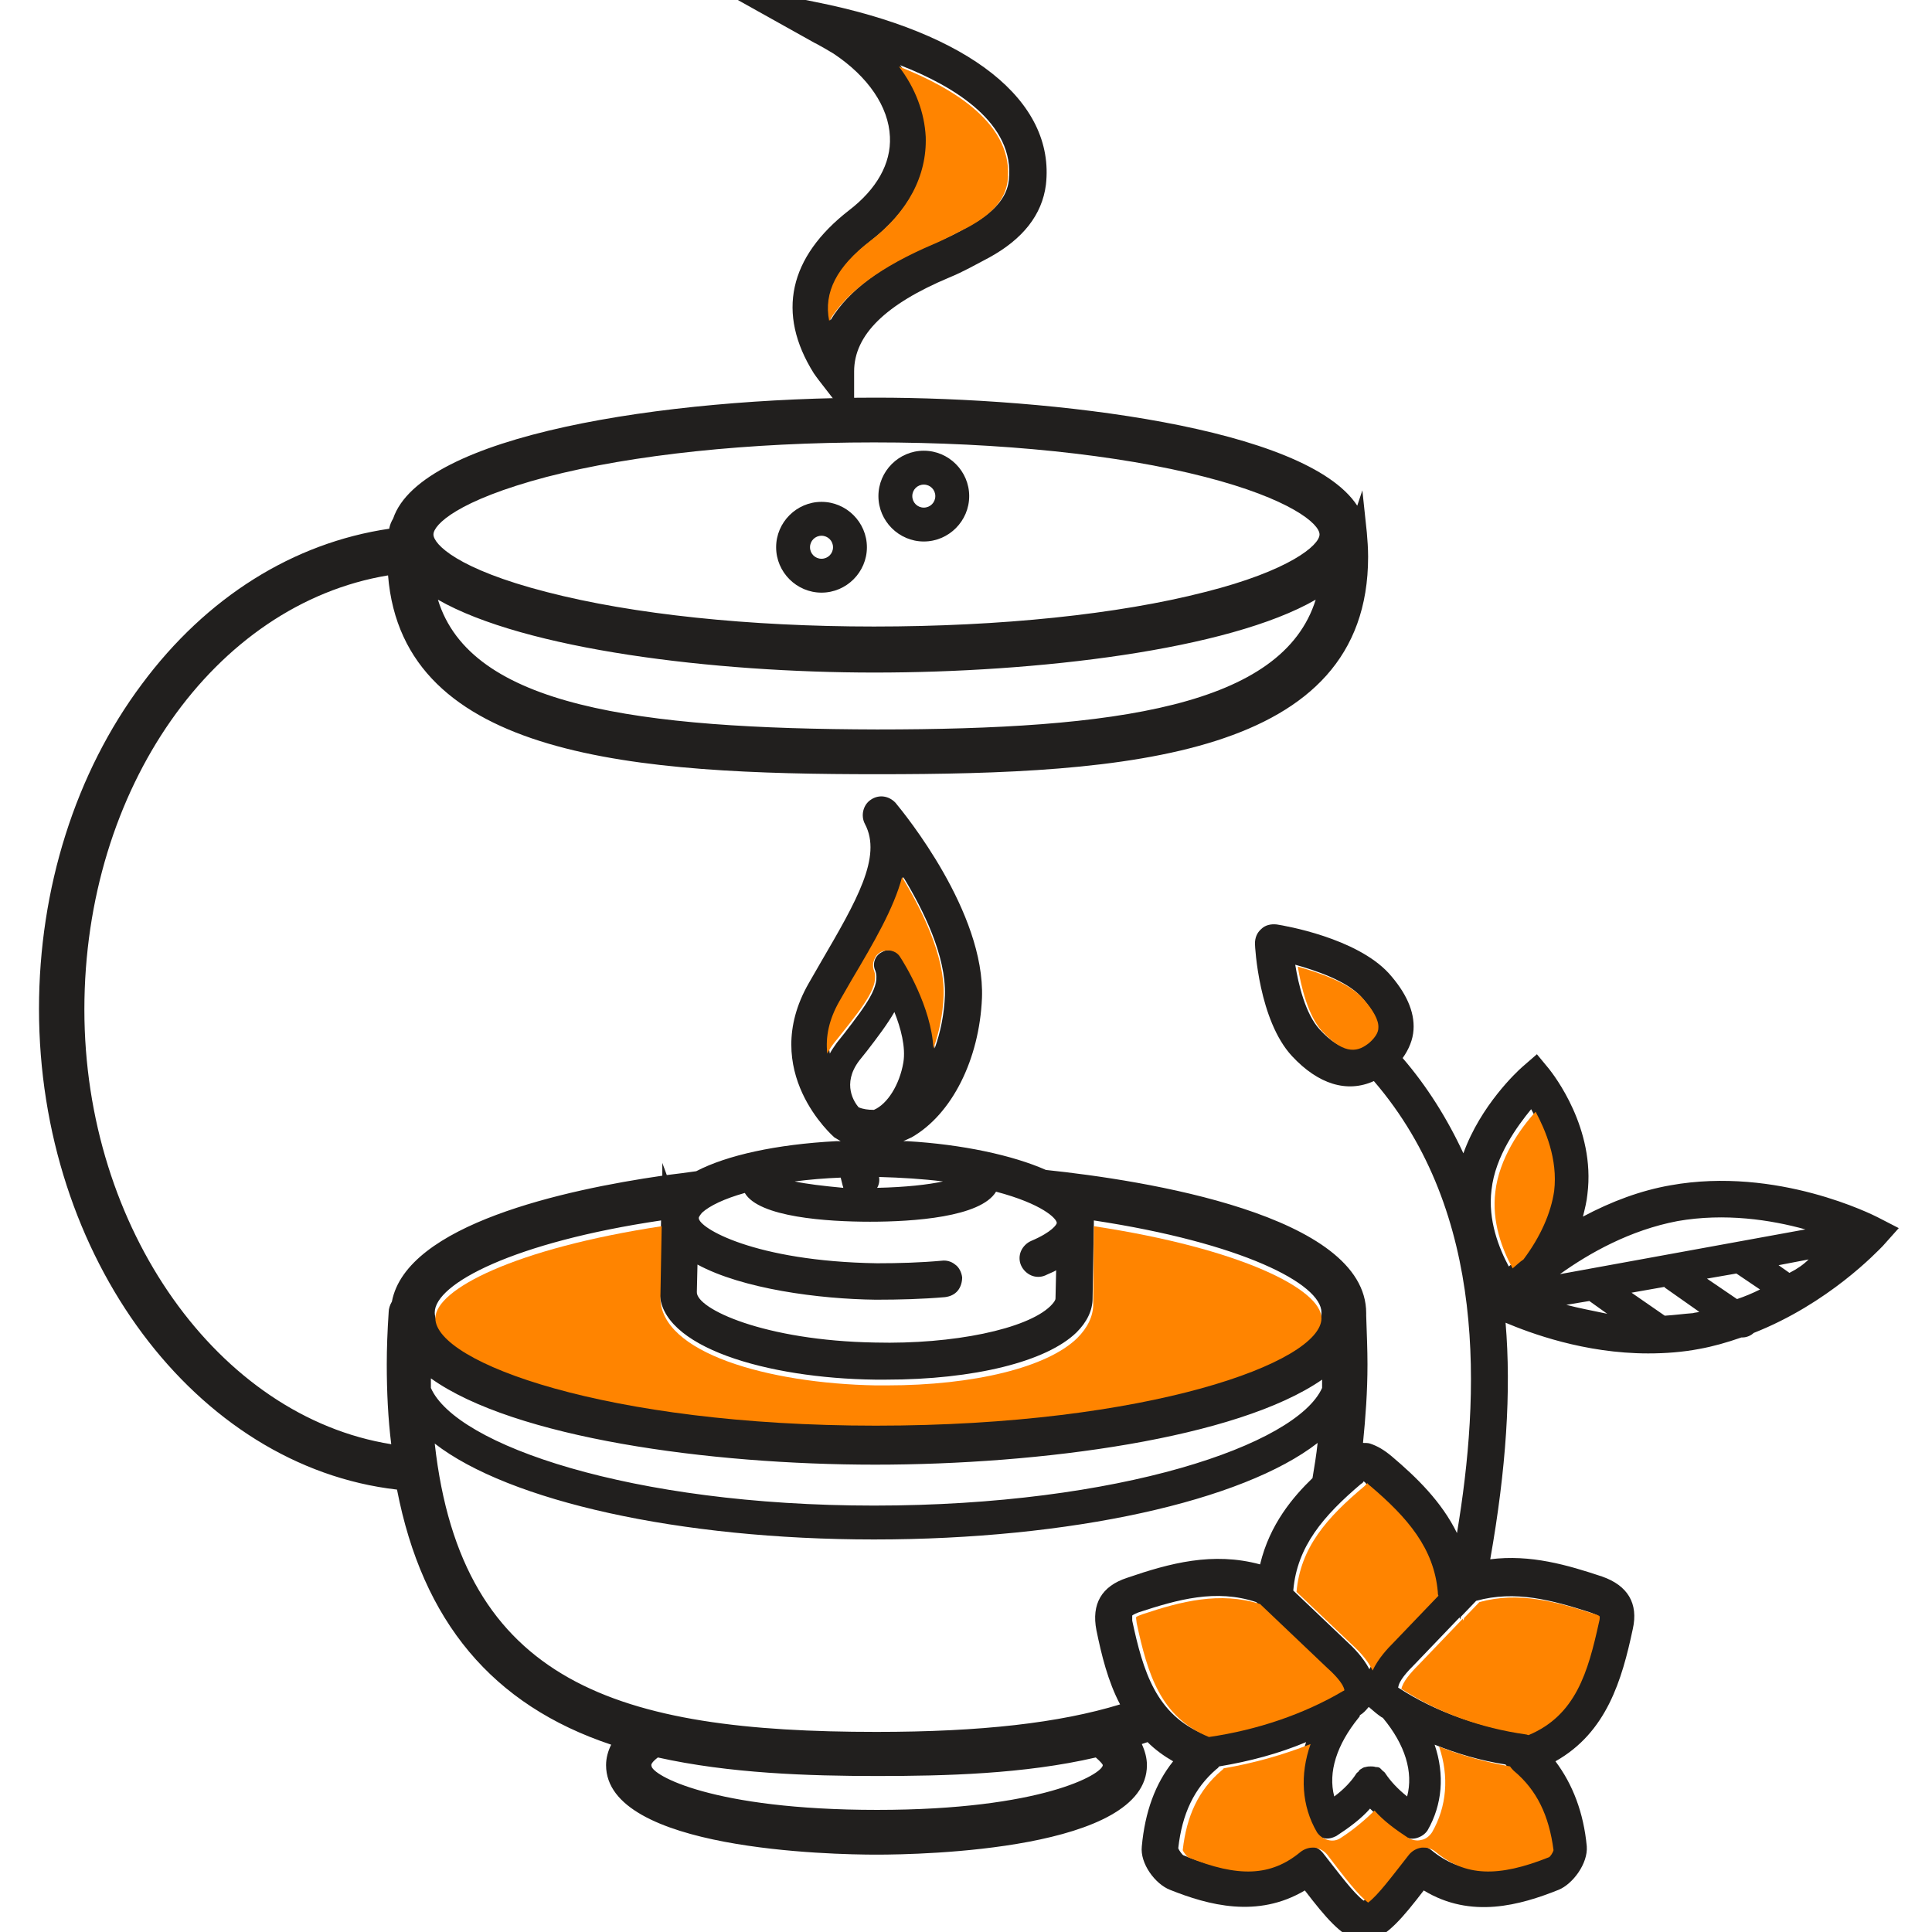 <?xml version="1.0" encoding="utf-8"?>
<!-- Generator: Adobe Illustrator 21.0.0, SVG Export Plug-In . SVG Version: 6.00 Build 0)  -->
<svg version="1.1" id="Layer_1" xmlns="http://www.w3.org/2000/svg" xmlns:xlink="http://www.w3.org/1999/xlink" x="0px" y="0px"
	 viewBox="0 0 302.2 302.2" style="enable-background:new 0 0 302.2 302.2;" xml:space="preserve">
<style type="text/css">
	.st0{fill:#211F1E;}
	.st1{fill:#FF8400;}
</style>
<g>
	<path class="st0" d="M144.5,70.5c-3.9,0-7.1,3.2-7.1,7.1s3.2,7.1,7.1,7.1c3.9,0,7.1-3.2,7.1-7.1S148.4,70.5,144.5,70.5z
		 M144.5,75.8c1,0,1.8,0.8,1.8,1.8c0,1-0.8,1.8-1.8,1.8c-1,0-1.8-0.8-1.8-1.8C142.7,76.6,143.5,75.8,144.5,75.8z"/>
	<path class="st0" d="M128.5,78.5c-3.9,0-7.1,3.2-7.1,7.1s3.2,7.1,7.1,7.1c3.9,0,7.1-3.2,7.1-7.1S132.4,78.5,128.5,78.5z
		 M128.5,83.8c1,0,1.8,0.8,1.8,1.8c0,1-0.8,1.8-1.8,1.8c-1,0-1.8-0.8-1.8-1.8C126.7,84.6,127.5,83.8,128.5,83.8z"/>
</g>
<path class="st0" d="M293.7,190.4c-0.6-0.3-15.7-8-32.4-5c-4.6,0.8-9.2,2.5-13.7,4.9c0.3-1.2,0.6-2.4,0.7-3.5
	c1.3-10.3-5.3-18.7-6-19.6l-1.9-2.3l-2.3,2c-0.8,0.7-6.5,6-9.2,13.5c-2.5-5.4-5.7-10.5-9.5-14.9c1-1.4,1.6-2.9,1.7-4.4
	c0.2-2.9-1.2-5.9-3.9-8.9c-5.1-5.5-16.2-7.4-17.5-7.6c-0.9-0.1-1.8,0.1-2.4,0.7c-0.7,0.6-1,1.4-1,2.3c0,0.5,0.6,12,5.8,17.6
	c4.1,4.4,8.6,5.8,12.8,3.9c17.8,20.7,16.6,49.1,13,70.7c-2.4-4.9-6.3-8.7-10.2-12c-1.2-1-2.2-1.6-3.4-2c-0.3-0.1-0.7-0.1-1.1-0.1
	c0.4-4,0.7-8,0.7-12.3c0-2.2-0.1-4.7-0.2-7.6c0-0.1,0-0.3,0-0.4c0-15.4-34.8-20.8-50.1-22.4c-5.2-2.3-13.1-4-21.7-4.5
	c-0.2,0-0.4,0-0.6,0c0.4-0.2,0.9-0.4,1.3-0.6c6.3-3.6,10.6-12.2,11-21.8c0.5-13.4-12.1-28.8-13.5-30.5c-1-1.1-2.6-1.4-3.9-0.5
	c-1.2,0.8-1.6,2.5-0.9,3.8c2.7,5.1-1.3,12-6.9,21.6l-1.9,3.3c-7.9,13.8,3.9,24,4,24.1c0.2,0.1,0.3,0.2,0.5,0.3
	c0.2,0.1,0.3,0.2,0.5,0.3c0,0,0,0-0.1,0l-0.6,0c-9.4,0.5-17.1,2.2-21.9,4.7c-1.4,0.2-2.9,0.4-4.6,0.6l-0.7-1.9l0,2
	c-15.2,2.2-40,7.6-42.3,19.7c-0.3,0.5-0.5,1.1-0.5,1.6c-0.2,3-0.3,5.7-0.3,8.2c0,4.3,0.2,8.5,0.7,12.5c-27-4.3-48-33.7-48-68
	c0-34.5,20.3-63.4,47.5-67.9c2.3,28.7,39,31.1,76.6,31.1c38.8,0,76.7-2.6,76.7-34c0-1.3-0.1-2.7-0.2-3.8l-0.7-6.6l-0.8,2.4
	c-8-12.3-47.7-16.9-75.3-16.9c-33.4,0-71.1,5.9-75.5,18.9c-0.3,0.5-0.5,1-0.6,1.5c0,0,0,0.1,0,0.1C45.9,84.9,32.3,93.4,22.2,107
	c-10.4,13.9-16.1,32-16.1,50.8c0,38.8,24.5,71.6,56,75.2c4,20.6,14.9,33.7,33.5,39.9c-0.5,1-0.8,2.1-0.8,3.2c0,13.3,35.3,14,42.3,14
	c7.1,0,42.3-0.7,42.3-14c0-1.1-0.3-2.2-0.8-3.3c0.3-0.1,0.6-0.2,0.9-0.3c1.2,1.2,2.6,2.2,4,3c-2.8,3.5-4.4,7.9-4.9,13.3
	c-0.3,2.7,2.1,5.9,4.4,6.8c6,2.4,13.7,4.5,21.1,0.1c3.3,4.3,5.6,7,8.4,7.9c0.3,0.1,0.6,0.1,0.9,0.1c0.3,0,0.6-0.1,0.9-0.1
	c2.8-0.9,5.1-3.6,8.4-7.9c7.4,4.5,15.1,2.3,21.1-0.1c2.2-0.9,4.6-4.1,4.4-6.8c-0.5-5.3-2.2-9.7-4.9-13.3c8-4.5,10.4-12.7,12.1-20.7
	c0.9-4-0.8-6.8-4.8-8.2c-5.4-1.8-11.2-3.5-17.5-2.7c2.5-14.1,3.3-26.3,2.4-37c3.8,1.6,12.3,4.8,22.3,4.8c2.7,0,5.4-0.2,8-0.7
	c2.2-0.4,4.3-1,6.6-1.8c0.1,0,0.1,0,0.2,0c0.6,0,1.3-0.3,1.7-0.7c11.7-4.6,19.3-12.7,20.2-13.6l2.5-2.8L293.7,190.4z M213.8,162.8
	c-1.6,1.4-3.7,2.2-7.4-1.8c-2.2-2.4-3.3-7-3.8-10.1c3.2,0.9,8,2.5,10.3,5c1.6,1.8,2.5,3.3,2.4,4.6
	C215.1,161.3,214.7,162.1,213.8,162.8z M279.9,199.1l-1.7-1.2l4.7-0.9C282.1,197.8,281.1,198.5,279.9,199.1z M260.4,205.8l-5.2-3.6
	l5.1-0.9c0,0,0.1,0,0.1,0.1l5.4,3.8c-0.3,0.1-0.7,0.1-1,0.2C263.4,205.5,262,205.7,260.4,205.8z M242.5,186
	c-0.4,3.4-2.1,7.1-4.8,10.7c-0.6,0.5-1.2,1-1.7,1.4c-1.5-2.8-3.3-7.2-2.7-12c0.6-5.3,4-9.9,6.2-12.6
	C241.1,176.3,243.1,181,242.5,186z M245,204.1l3.6-0.6l2.8,2C249,205,246.9,204.6,245,204.1z M244,199.3c4.6-3.3,11-6.9,18.4-8.3
	c7.4-1.3,14.6-0.2,20,1.3L244,199.3z M271.6,199.2l3.7,2.5c-1.2,0.6-2.4,1.1-3.6,1.5L267,200L271.6,199.2z M248.7,252.2L248.7,252.2
	c0.8,0.3,1,0.4,1,0.4l0,0c0,0,0.1,0.2-0.1,1c-1.7,7.8-3.6,14.5-11,17.6c-0.1,0-0.2-0.1-0.4-0.1c-7-1-13.7-3.4-19.3-7
	c0,0-0.1-0.1-0.2-0.1c0.1-1.1,1.4-2.5,2.7-3.8l6.9-7.2l0.1,0.3l0.1-0.4l2.4-2.5C237,248.7,242.8,250.3,248.7,252.2z M241.6,290.2
	c-7.9,3.2-13.1,3-17.7-0.8c-0.5-0.4-1.2-0.7-1.9-0.7c-0.1,0-0.2,0-0.3,0c-0.8,0.1-1.5,0.5-2,1.1c-2.5,3.4-4.8,6.3-6.4,7.5
	c-1.6-1.2-3.8-4.2-6.4-7.5c-0.5-0.6-1.2-1-2-1.1c-0.1,0-0.2,0-0.3,0c-0.7,0-1.3,0.2-1.9,0.7c-4.6,3.8-9.7,4-17.6,0.8
	c-0.2-0.1-0.7-0.8-0.8-1.1c0.6-5.4,2.5-9.4,6-12.4c0.2-0.1,0.3-0.3,0.4-0.4c4.8-0.8,9.3-2,13.6-3.8c-1.7,4.8-1.4,9.7,1,13.8
	c0.4,0.6,1,1.1,1.7,1.2c0.7,0.2,1.4,0,2-0.3c2-1.3,3.9-2.7,5.3-4.3c1.5,1.5,3.3,3,5.3,4.3c0.6,0.4,1.3,0.5,2,0.3
	c0.7-0.2,1.3-0.6,1.7-1.2c2.3-4,2.7-8.7,1.1-13.4c3.5,1.4,7.2,2.5,11.1,3.1c0.2,0.3,0.4,0.5,0.6,0.7c3.5,3,5.4,7,6,12.4
	C242.2,289.5,241.8,290.1,241.6,290.2z M124.3,184.8c2.3-0.3,4.7-0.5,7.2-0.6c0.1,0.4,0.2,0.8,0.3,1.2c0,0.1,0.1,0.2,0.1,0.4
	C128.7,185.5,126.2,185.2,124.3,184.8z M131.5,156.6l1.9-3.3c3.4-5.9,6.5-11.2,7.9-16.1c3.1,5.1,6.7,12.3,6.5,18.5
	c-0.1,2.9-0.7,5.8-1.6,8.3c-0.4-6.5-4.7-13.5-5.2-14.3c-0.7-1-2-1.4-3-0.8c-1.1,0.5-1.6,1.8-1.1,2.9c0.9,2.4-1.5,5.5-4.8,9.8
	l-1.2,1.5c-0.4,0.6-0.8,1.1-1.1,1.7C129.3,162.1,129.9,159.3,131.5,156.6z M134.4,165.9l1.2-1.5c1.7-2.2,3.2-4.2,4.3-6.1
	c1,2.5,1.8,5.5,1.4,7.9c-0.6,3.5-2.5,6.5-4.6,7.4c0,0-0.1,0-0.1,0c-0.8,0-1.6-0.1-2.3-0.4C133.7,172.5,131.6,169.6,134.4,165.9z
	 M137.5,184.1c3.5,0.1,6.8,0.3,10,0.7c-2.3,0.5-5.8,0.9-10.3,1C137.5,185.3,137.6,184.7,137.5,184.1z M136.1,191.1
	c6.7,0,17.3-0.7,19.7-4.7c7.2,1.9,9.5,4.2,9.5,4.9c0,0.2-0.7,1.4-4,2.8c-0.7,0.3-1.3,0.9-1.6,1.6c-0.3,0.7-0.3,1.5,0,2.2
	c0.3,0.7,0.9,1.3,1.6,1.6c0.7,0.3,1.5,0.3,2.2,0c0.6-0.3,1.2-0.5,1.7-0.8l-0.1,4.4c0,0.3-0.3,0.7-0.8,1.2c-3.7,3.6-15.2,6-27.4,5.7
	c-17.4-0.3-28-5.3-27.9-7.9l0.1-4.3c7,3.8,19,5.4,27.9,5.5c3.7,0,7.3-0.1,10.8-0.4c0.8-0.1,1.5-0.4,2-1c0.5-0.6,0.7-1.4,0.7-2.1
	c-0.1-0.8-0.5-1.6-1.1-2c-0.6-0.5-1.4-0.7-2.1-0.6c-3.3,0.3-6.7,0.4-10.1,0.4c-19.3-0.3-28-5.6-27.9-7.1c0-0.1,0.1-0.3,0.5-0.8
	c1.2-1.1,3.5-2.2,6.7-3.1C118.7,190.4,129.4,191.1,136.1,191.1z M177.1,252.7c0,0,0.2-0.2,1-0.5c6.1-2,12.1-3.7,18.4-1.6l10.3,9.8
	c1,1,2.7,2.6,2.9,3.7c-0.1,0-0.1,0.1-0.2,0.1c-6.1,3.6-13.4,6.1-21.1,7.1c-7.6-3.1-9.6-9.9-11.3-17.8v0
	C177.1,252.9,177.1,252.7,177.1,252.7z M102.9,274.9c11.2,2.5,23.6,2.9,34.3,2.9c10.6,0,23-0.3,34.2-2.9c0.8,0.7,1.1,1.1,1.1,1.2
	c-0.1,1.4-9.5,7-35.3,7c-25.9,0-35.3-5.5-35.3-6.9C101.8,276,102,275.6,102.9,274.9z M136.9,215.8c0.6,0,1.1,0,1.7,0
	c13.7,0,25.1-2.8,29.8-7.4c1.6-1.6,2.5-3.4,2.5-5.3l0.2-11.8c0-0.1,0-0.3,0-0.4c23.1,3.5,35.6,9.9,35.6,14.4
	c0,6.8-27.2,16.8-69.7,16.8c-42.1,0-69-9.9-69-16.8c0-4.5,12.4-11,35.4-14.4l-0.2,11.1C103.1,210.7,120,215.6,136.9,215.8z
	 M136.7,235.5c-38,0-65.4-9.5-69.3-18.4c0-0.5,0-1,0-1.5c13,9.3,43.5,13.5,69.5,13.5c25.9,0,56.6-4.1,69.9-13.3c0,0.4,0,0.9,0,1.3
	C202.8,226,175.1,235.5,136.7,235.5z M136.7,240.8c30.8,0,57.7-6,69.4-15.1c-0.2,1.9-0.5,3.7-0.8,5.5c-3,2.9-6.7,7.2-8.2,13.5
	c-7.4-2-14.1-0.2-20.8,2.1c-4,1.3-5.6,4.1-4.8,8.2c0.8,3.9,1.8,8,3.7,11.6c-9.5,2.9-21.7,4.3-38.1,4.3c-40.4,0-64.9-7.5-69.1-45.1
	C79.6,234.8,106.3,240.8,136.7,240.8z M216.1,268.6c0.1,0,0.1,0.1,0.2,0.1l0,0c3.5,4.2,4.8,8.5,3.8,12.3c-1.5-1.2-2.6-2.4-3.4-3.6
	c-0.1-0.2-0.3-0.3-0.4-0.4c-0.1-0.1-0.2-0.2-0.4-0.4c-0.2-0.2-0.5-0.2-0.7-0.2c-0.3-0.1-0.6-0.1-0.8-0.1c-0.2,0-0.5,0-0.8,0.1
	c-0.2,0-0.4,0.1-0.7,0.3c-0.2,0.1-0.3,0.2-0.4,0.4c-0.1,0.1-0.3,0.2-0.4,0.4c-0.7,1.1-1.9,2.4-3.4,3.5c-1-3.8,0.4-8.1,3.8-12.3
	c0.1-0.1,0.2-0.2,0.2-0.4c0.5-0.3,0.9-0.7,1.3-1.2c0,0,0.1-0.1,0.1-0.1C214.9,267.7,215.5,268.2,216.1,268.6z M217.6,256.6
	c-1.1,1.1-2.5,2.6-3.4,4.5c-1-1.9-2.5-3.4-3.7-4.5l-8.2-7.8c0,0,0,0,0-0.1c0.6-6.8,4.7-11.6,10.6-16.6c0.2-0.1,0.3-0.2,0.4-0.4
	c0.1,0.1,0.3,0.2,0.4,0.4c5.9,5,10,9.8,10.6,16.6c0,0.2,0.1,0.4,0.1,0.6L217.6,256.6z M85.5,74.6c13.5-3.5,31.7-5.4,51.2-5.4
	c19.8,0,38.2,1.9,51.8,5.4c13.2,3.4,17.9,7.3,17.9,9s-4.8,5.7-17.9,9c-13.6,3.5-32,5.4-51.8,5.4c-19.5,0-37.7-1.9-51.2-5.4
	c-14-3.6-17.7-7.5-17.7-9S71.5,78.3,85.5,74.6z M68.5,93.8c13.6,7.8,43.2,11.4,68.3,11.4c25.3,0,55.3-3.5,69-11.4
	c-5.2,16.7-31.3,20.3-68.6,20.3C99.8,114,73.6,110.5,68.5,93.8z"/>
<path class="st0" d="M127.5,0.3l-18-3.6l17.9,10l0.4,0.2c0.9,0.5,1.8,1,2.6,1.5c5.4,3.6,8.6,8.3,8.8,13c0.2,4.2-2.1,8.2-6.4,11.5
	c-9.4,7.3-11.4,16.1-5.5,25.5c0.2,0.3,0.5,0.7,0.8,1.1l5.5,7.1l0-8.5c0-5.7,4.9-10.5,14.9-14.7c2.2-0.9,4.1-2,6.2-3.1
	c5.3-2.9,8.3-6.7,8.9-11.4C165.1,15.8,151.7,5.1,127.5,0.3z M145,21.2c-0.1-3.8-1.6-7.6-4.2-11c8.5,3.3,18,9.1,17,18
	c-0.3,2.7-2.3,5-6.1,7.1c-1.7,1-3.5,1.9-5.5,2.7c-8.1,3.4-13.5,7.4-16.3,12.1c-0.9-4.5,1.2-8.5,6.4-12.5
	C142.2,33,145.2,27.3,145,21.2z"/>
<path class="st1" d="M136.7,151.8c-0.4-1.1,0.1-2.4,1.1-2.9c1.1-0.5,2.4-0.2,3,0.8c0.6,0.9,4.9,7.8,5.2,14.3
	c0.9-2.5,1.5-5.4,1.6-8.3c0.2-6.2-3.4-13.4-6.5-18.5c-1.3,4.9-4.4,10.2-7.9,16.1l-1.9,3.3c-1.6,2.8-2.2,5.5-1.9,8.2
	c0.3-0.6,0.7-1.2,1.1-1.7l1.2-1.5C135.2,157.2,137.6,154.1,136.7,151.8z"/>
<path class="st1" d="M137,223c42.6,0,69.7-9.9,69.7-16.8c0-4.5-12.5-10.9-35.6-14.4c0,0.1,0,0.3,0,0.4L171,204
	c0,1.9-0.9,3.7-2.5,5.3c-4.7,4.6-16.2,7.4-29.8,7.4c-0.6,0-1.1,0-1.7,0c-16.8-0.3-33.8-5.1-33.7-13.8l0.2-11.1
	c-23,3.5-35.4,9.9-35.4,14.4C68.1,213.1,94.9,223,137,223z"/>
<path class="st1" d="M146,38.2c1.9-0.8,3.7-1.8,5.5-2.7c3.8-2.1,5.7-4.3,6.1-7.1c1.1-8.9-8.4-14.6-17-18c2.6,3.4,4,7.2,4.2,11
	c0.2,6.1-2.8,11.8-8.7,16.3c-5.2,4-7.3,8-6.4,12.5C132.5,45.6,137.8,41.7,146,38.2z"/>
<path class="st1" d="M202.8,249l8.2,7.8c1.2,1.1,2.8,2.6,3.7,4.5c0.9-1.9,2.3-3.4,3.4-4.5l6.9-7.2c-0.1-0.2-0.1-0.4-0.1-0.6
	c-0.6-6.8-4.7-11.6-10.6-16.6c-0.2-0.1-0.3-0.3-0.4-0.4c-0.1,0.1-0.3,0.2-0.4,0.4C207.5,237.4,203.4,242.1,202.8,249
	C202.8,249,202.8,249,202.8,249z"/>
<path class="st1" d="M203,151.2c0.5,3.1,1.6,7.7,3.8,10.1c3.7,4,5.8,3.1,7.4,1.8c0.9-0.8,1.4-1.6,1.4-2.3c0.1-1.2-0.8-2.8-2.4-4.6
	C211,153.7,206.2,152.1,203,151.2z"/>
<path class="st1" d="M210.1,264.5c0.1,0,0.1-0.1,0.2-0.1c-0.2-1.2-1.9-2.8-2.9-3.7l-10.3-9.8c-6.3-2-12.4-0.4-18.4,1.6
	c-0.8,0.3-1,0.4-1,0.5c0,0,0,0.2,0.1,0.9v0c1.7,7.9,3.7,14.7,11.3,17.8C196.7,270.6,204,268.1,210.1,264.5z"/>
<path class="st1" d="M233.9,186.4c-0.6,4.7,1.1,9.1,2.7,12c0.6-0.5,1.1-1,1.7-1.4c2.7-3.6,4.3-7.3,4.8-10.7c0.6-5-1.4-9.6-2.9-12.4
	C237.8,176.5,234.5,181.2,233.9,186.4z"/>
<path class="st1" d="M236.8,277c-0.2-0.2-0.4-0.4-0.6-0.7c-3.9-0.7-7.6-1.7-11.1-3.1c1.6,4.7,1.2,9.4-1.1,13.4
	c-0.4,0.6-1,1.1-1.7,1.2c-0.7,0.2-1.4,0-2-0.3c-2-1.3-3.9-2.7-5.3-4.3c-1.5,1.5-3.3,3-5.3,4.3c-0.6,0.4-1.3,0.5-2,0.3
	c-0.7-0.2-1.3-0.6-1.7-1.2c-2.4-4.1-2.7-9-1-13.8c-4.3,1.7-8.9,3-13.6,3.8c-0.1,0.2-0.3,0.3-0.4,0.4c-3.5,3-5.4,7-6,12.4
	c0.1,0.3,0.6,0.9,0.8,1.1c7.9,3.2,13,3,17.6-0.8c0.5-0.4,1.2-0.7,1.9-0.7c0.1,0,0.2,0,0.3,0c0.8,0.1,1.5,0.5,2,1.1
	c2.6,3.4,4.8,6.3,6.4,7.5c1.6-1.2,3.8-4.2,6.4-7.5c0.5-0.6,1.2-1,2-1.1c0.2,0,0.2,0,0.3,0c0.7,0,1.3,0.2,1.9,0.7
	c4.6,3.8,9.7,4,17.7,0.8c0.2-0.1,0.6-0.7,0.7-1.1C242.3,284,240.4,280,236.8,277z"/>
<path class="st1" d="M229,253.1l-0.1,0.4l-0.1-0.3l-6.9,7.2c-1.3,1.3-2.5,2.7-2.7,3.8c0.1,0,0.1,0.1,0.2,0.1c5.6,3.6,12.2,6,19.3,7
	c0.1,0,0.3,0.1,0.4,0.1c7.4-3.1,9.3-9.9,11-17.6c0.2-0.7,0.1-0.9,0.1-1l0,0c0,0-0.2-0.2-1-0.4l0,0c-5.9-1.9-11.7-3.5-17.8-1.8
	L229,253.1z"/>
</svg>
